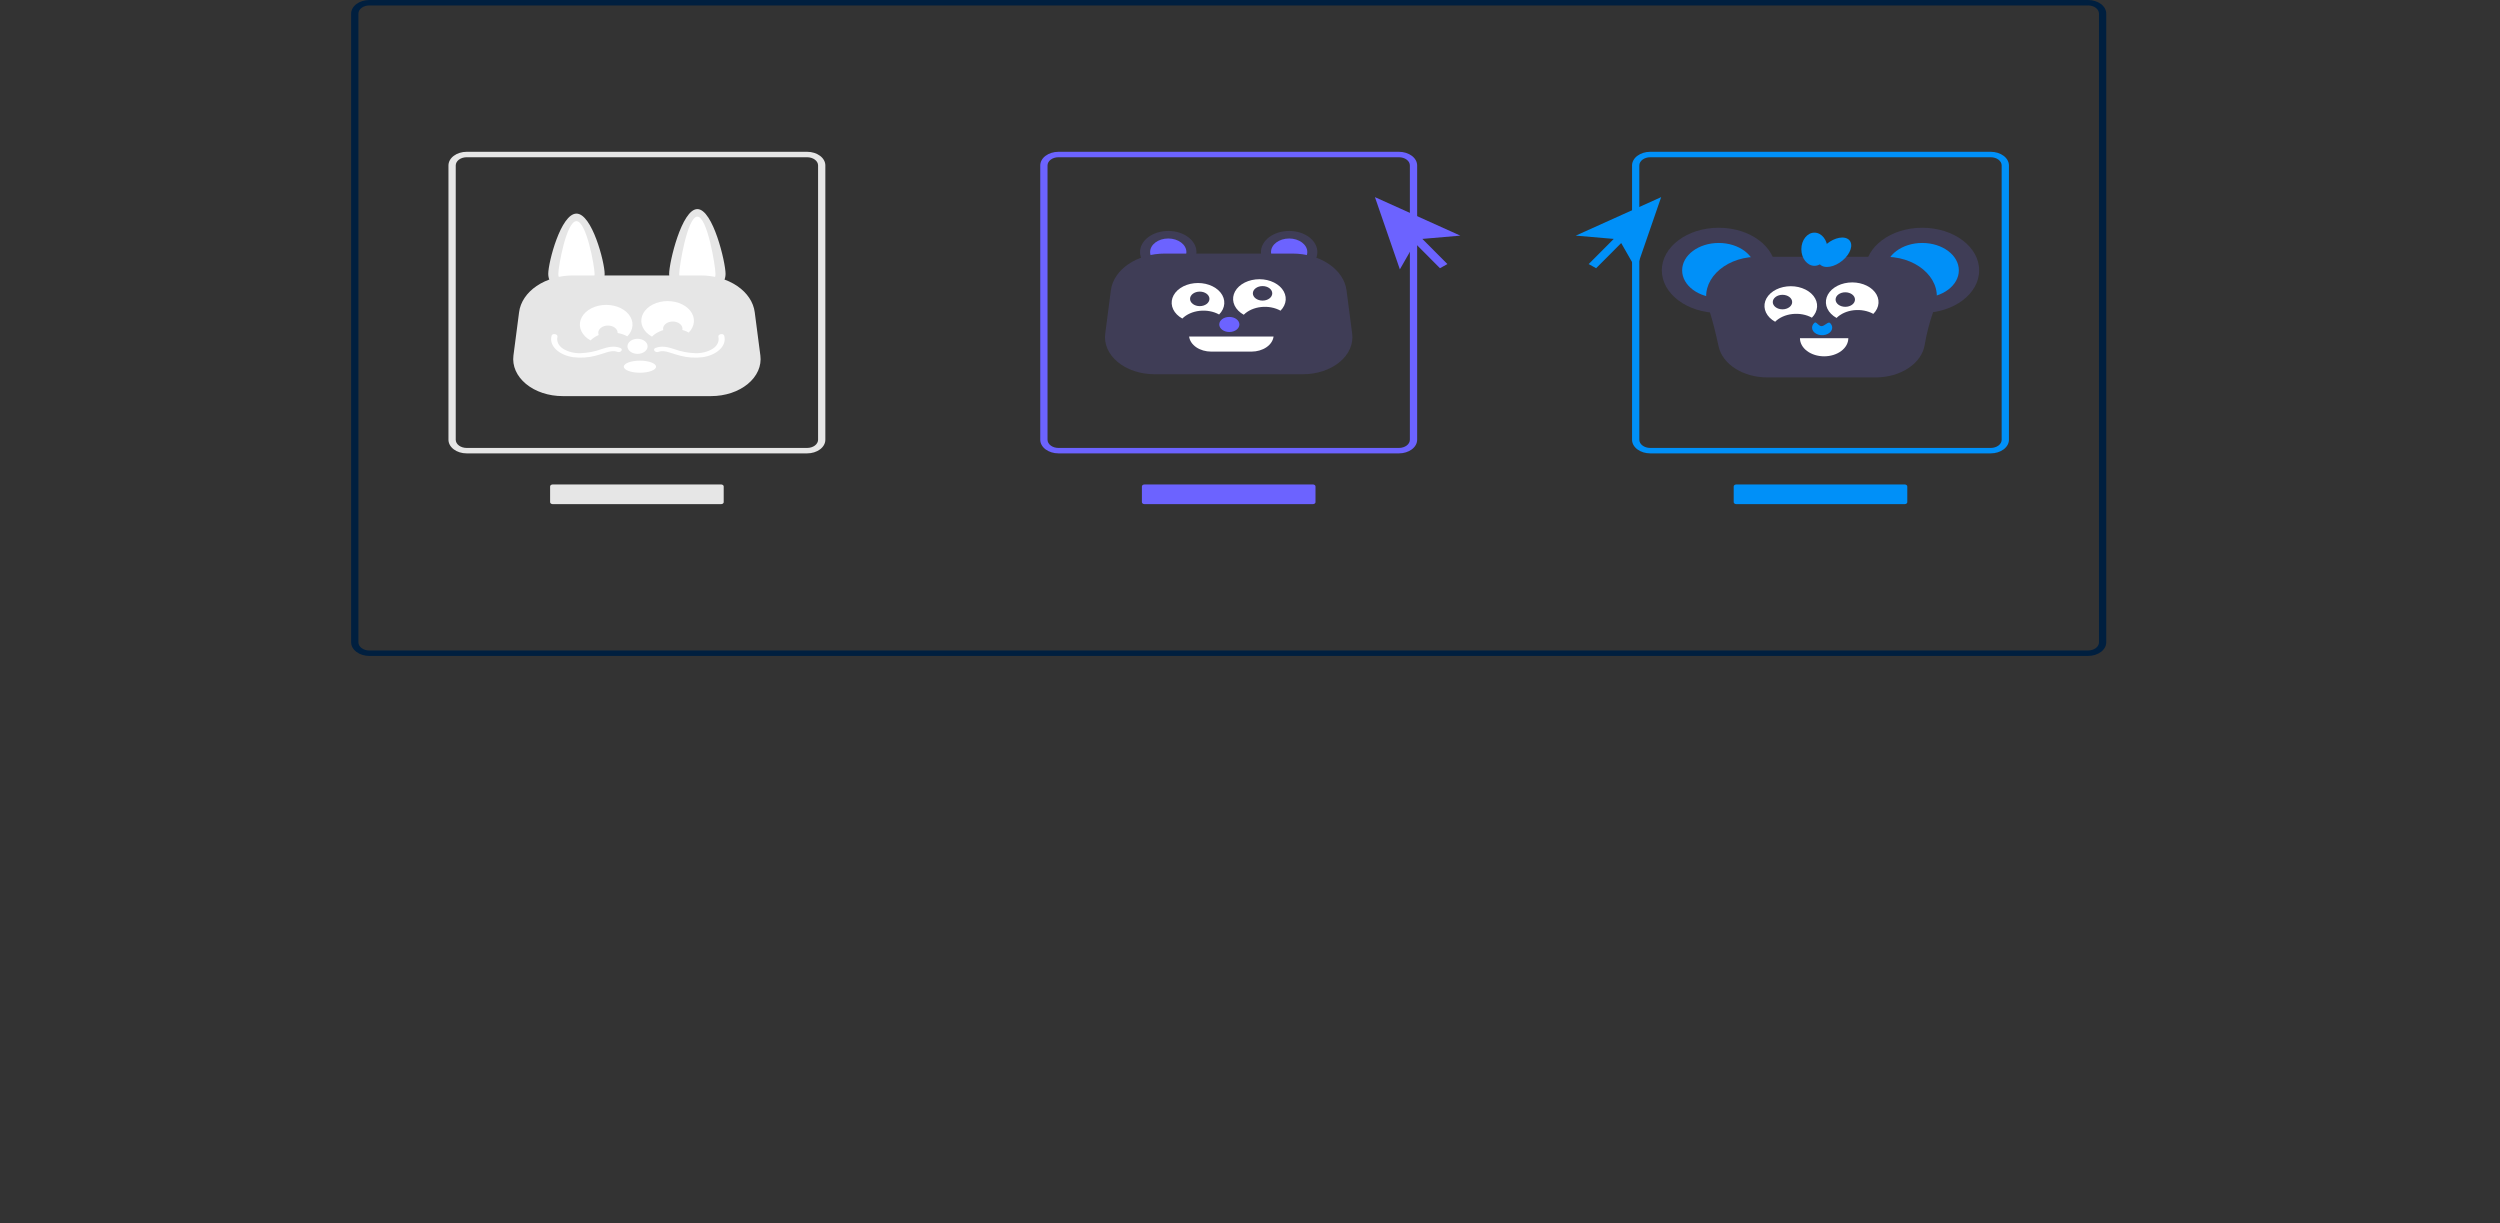 <svg width="509" height="249" viewBox="0 0 509 249" fill="none" xmlns="http://www.w3.org/2000/svg">
<rect x="0" y="0" width="509" height="249" fill="#333333" stroke="none"/>
<g clip-path="url(#clip0_4_291)">
<path d="M425.13 133.549H75.196C74.215 133.548 73.273 133.256 72.579 132.736C71.885 132.217 71.494 131.512 71.493 130.777V2.772C71.494 2.037 71.885 1.333 72.579 0.813C73.273 0.293 74.215 0.001 75.196 -2.28882e-05H425.13C426.112 0.001 427.053 0.293 427.748 0.813C428.442 1.333 428.832 2.037 428.834 2.772V130.777C428.832 131.512 428.442 132.217 427.748 132.736C427.053 133.256 426.112 133.548 425.13 133.549ZM75.196 1.109C74.607 1.109 74.042 1.285 73.626 1.596C73.209 1.908 72.975 2.331 72.974 2.772V130.777C72.975 131.218 73.209 131.641 73.626 131.953C74.042 132.264 74.607 132.44 75.196 132.44H425.13C425.719 132.44 426.284 132.264 426.701 131.953C427.117 131.641 427.352 131.218 427.352 130.777V2.772C427.352 2.331 427.117 1.908 426.701 1.596C426.284 1.285 425.719 1.109 425.13 1.109H75.196Z" fill="#001F3F"/>
<path d="M237.855 55.619C241.027 55.619 243.599 53.695 243.599 51.32C243.599 48.946 241.027 47.021 237.855 47.021C234.683 47.021 232.111 48.946 232.111 51.32C232.111 53.695 234.683 55.619 237.855 55.619Z" fill="#3F3D56"/>
<path d="M237.855 54.084C239.894 54.084 241.548 52.847 241.548 51.32C241.548 49.794 239.894 48.557 237.855 48.557C235.816 48.557 234.163 49.794 234.163 51.32C234.163 52.847 235.816 54.084 237.855 54.084Z" fill="#6C63FF"/>
<path d="M262.471 55.619C265.643 55.619 268.215 53.695 268.215 51.32C268.215 48.946 265.643 47.021 262.471 47.021C259.299 47.021 256.728 48.946 256.728 51.32C256.728 53.695 259.299 55.619 262.471 55.619Z" fill="#3F3D56"/>
<path d="M262.471 54.084C264.511 54.084 266.164 52.847 266.164 51.32C266.164 49.794 264.511 48.557 262.471 48.557C260.432 48.557 258.779 49.794 258.779 51.32C258.779 52.847 260.432 54.084 262.471 54.084Z" fill="#6C63FF"/>
<path d="M237.209 51.627C234.452 51.621 231.792 52.386 229.75 53.772C227.708 55.159 226.432 57.066 226.173 59.121L225.025 67.931C224.889 68.977 225.046 70.032 225.487 71.03C225.929 72.027 226.644 72.945 227.587 73.723C228.53 74.501 229.681 75.123 230.964 75.548C232.248 75.974 233.636 76.194 235.039 76.194H265.287C266.691 76.194 268.079 75.974 269.363 75.548C270.646 75.123 271.796 74.501 272.739 73.723C273.683 72.945 274.398 72.027 274.839 71.03C275.28 70.032 275.438 68.977 275.302 67.931L274.153 59.121C273.894 57.066 272.619 55.159 270.577 53.772C268.535 52.386 265.874 51.621 263.117 51.627H237.209Z" fill="#3F3D56"/>
<path d="M253.228 64.084C254.075 63.232 255.339 62.667 256.743 62.512C258.146 62.356 259.574 62.624 260.715 63.256C261.348 62.619 261.715 61.856 261.769 61.063C261.823 60.27 261.561 59.483 261.017 58.801C260.473 58.12 259.671 57.574 258.712 57.234C257.754 56.894 256.682 56.774 255.633 56.891C254.583 57.007 253.603 57.353 252.817 57.886C252.031 58.419 251.474 59.115 251.217 59.885C250.959 60.656 251.013 61.466 251.371 62.213C251.729 62.961 252.375 63.612 253.228 64.084Z" fill="white"/>
<path d="M240.722 64.858C241.57 64.007 242.834 63.441 244.237 63.286C245.64 63.131 247.069 63.398 248.209 64.03C248.843 63.393 249.21 62.63 249.263 61.837C249.317 61.044 249.056 60.257 248.511 59.575C247.967 58.894 247.165 58.348 246.207 58.008C245.248 57.668 244.176 57.548 243.127 57.665C242.077 57.781 241.098 58.127 240.312 58.66C239.526 59.194 238.968 59.889 238.711 60.66C238.454 61.43 238.507 62.24 238.865 62.987C239.223 63.735 239.87 64.386 240.722 64.858Z" fill="white"/>
<path d="M244.269 62.328C245.359 62.328 246.243 61.666 246.243 60.85C246.243 60.034 245.359 59.372 244.269 59.372C243.178 59.372 242.294 60.034 242.294 60.85C242.294 61.666 243.178 62.328 244.269 62.328Z" fill="#3F3D56"/>
<path d="M257.057 61.202C258.147 61.202 259.031 60.54 259.031 59.724C259.031 58.908 258.147 58.246 257.057 58.246C255.966 58.246 255.082 58.908 255.082 59.724C255.082 60.54 255.966 61.202 257.057 61.202Z" fill="#3F3D56"/>
<path d="M250.291 67.596C251.424 67.596 252.342 66.908 252.342 66.06C252.342 65.212 251.424 64.525 250.291 64.525C249.158 64.525 248.24 65.212 248.24 66.06C248.24 66.908 249.158 67.596 250.291 67.596Z" fill="#6C63FF"/>
<path d="M242.104 68.517C242.208 69.356 242.726 70.135 243.557 70.703C244.388 71.271 245.473 71.587 246.598 71.588H254.804C255.93 71.587 257.014 71.271 257.845 70.703C258.676 70.135 259.194 69.356 259.298 68.517H242.104Z" fill="white"/>
<path d="M123.11 55.773C123.11 56.338 122.962 56.897 122.674 57.419C122.386 57.941 121.963 58.416 121.429 58.816C120.896 59.215 120.263 59.532 119.565 59.749C118.868 59.965 118.121 60.076 117.366 60.076C116.611 60.076 115.864 59.965 115.167 59.749C114.469 59.532 113.836 59.215 113.303 58.816C112.769 58.416 112.346 57.941 112.058 57.419C111.77 56.897 111.622 56.338 111.622 55.773C111.622 53.399 114.194 43.49 117.366 43.49C120.538 43.49 123.11 53.399 123.11 55.773Z" fill="#E6E6E6"/>
<path d="M121.058 55.773C121.058 56.506 120.669 57.209 119.977 57.727C119.284 58.245 118.345 58.537 117.366 58.537C116.387 58.537 115.448 58.245 114.755 57.727C114.063 57.209 113.674 56.506 113.674 55.773C113.674 54.247 115.327 45.025 117.366 45.025C119.405 45.025 121.058 54.247 121.058 55.773Z" fill="white"/>
<path d="M136.238 55.773C136.238 56.913 136.843 58.007 137.921 58.813C138.998 59.619 140.459 60.072 141.982 60.072C143.505 60.072 144.966 59.619 146.044 58.813C147.121 58.007 147.726 56.913 147.726 55.773C147.726 53.399 145.154 42.569 141.982 42.569C138.81 42.569 136.238 53.399 136.238 55.773Z" fill="#E6E6E6"/>
<path d="M138.29 55.773C138.29 56.506 138.679 57.209 139.371 57.727C140.064 58.245 141.003 58.537 141.982 58.537C142.961 58.537 143.901 58.245 144.593 57.727C145.285 57.209 145.674 56.506 145.674 55.773C145.674 54.247 144.021 44.104 141.982 44.104C139.943 44.104 138.29 54.247 138.29 55.773Z" fill="white"/>
<path d="M116.72 56.08C113.963 56.073 111.302 56.838 109.26 58.225C107.218 59.611 105.943 61.519 105.684 63.574L104.536 72.384C104.399 73.43 104.557 74.485 104.998 75.483C105.44 76.48 106.155 77.397 107.098 78.175C108.041 78.954 109.191 79.575 110.475 80.001C111.758 80.427 113.146 80.646 114.55 80.646H144.798C146.202 80.646 147.59 80.427 148.873 80.001C150.157 79.575 151.307 78.954 152.25 78.175C153.193 77.397 153.909 76.48 154.35 75.483C154.791 74.485 154.949 73.43 154.812 72.384L153.664 63.574C153.405 61.519 152.13 59.611 150.088 58.225C148.046 56.838 145.385 56.073 142.628 56.08H116.72Z" fill="#E6E6E6"/>
<path d="M132.739 68.537C133.586 67.685 134.85 67.12 136.253 66.964C137.657 66.809 139.085 67.077 140.225 67.708C140.859 67.072 141.226 66.308 141.28 65.515C141.334 64.722 141.072 63.935 140.528 63.254C139.984 62.572 139.182 62.027 138.223 61.687C137.265 61.347 136.193 61.227 135.143 61.343C134.094 61.459 133.114 61.806 132.328 62.339C131.542 62.872 130.985 63.568 130.728 64.338C130.47 65.108 130.524 65.918 130.882 66.666C131.24 67.413 131.886 68.064 132.739 68.537Z" fill="white"/>
<path d="M120.233 69.311C121.081 68.459 122.344 67.894 123.748 67.739C125.151 67.583 126.579 67.851 127.72 68.482C128.353 67.846 128.72 67.082 128.774 66.29C128.828 65.496 128.566 64.71 128.022 64.028C127.478 63.346 126.676 62.801 125.717 62.461C124.759 62.121 123.687 62.001 122.638 62.117C121.588 62.233 120.608 62.58 119.822 63.113C119.036 63.646 118.479 64.342 118.222 65.112C117.964 65.882 118.018 66.693 118.376 67.44C118.734 68.187 119.38 68.838 120.233 69.311Z" fill="white"/>
<path d="M123.78 69.237C124.87 69.237 125.754 68.575 125.754 67.759C125.754 66.943 124.87 66.281 123.78 66.281C122.689 66.281 121.805 66.943 121.805 67.759C121.805 68.575 122.689 69.237 123.78 69.237Z" fill="#E6E6E6"/>
<path d="M136.978 68.418C138.068 68.418 138.952 67.756 138.952 66.94C138.952 66.124 138.068 65.462 136.978 65.462C135.887 65.462 135.003 66.124 135.003 66.94C135.003 67.756 135.887 68.418 136.978 68.418Z" fill="#E6E6E6"/>
<path d="M129.802 72.048C130.935 72.048 131.853 71.361 131.853 70.513C131.853 69.665 130.935 68.977 129.802 68.977C128.669 68.977 127.75 69.665 127.75 70.513C127.75 71.361 128.669 72.048 129.802 72.048Z" fill="white"/>
<path d="M134.092 71.632C134.794 71.359 135.594 71.541 136.28 71.752C137.032 71.983 137.761 72.245 138.535 72.433C139.98 72.811 141.529 72.912 143.04 72.727C145.773 72.344 148.066 70.516 147.452 68.348C147.288 67.769 146.101 68.014 146.265 68.593C146.367 69.027 146.319 69.474 146.126 69.891C145.933 70.307 145.601 70.68 145.162 70.974C144.158 71.617 142.866 71.951 141.546 71.908C140.088 71.856 138.659 71.582 137.347 71.103C136.094 70.687 134.779 70.327 133.471 70.837C132.768 71.11 133.39 71.906 134.092 71.632Z" fill="white"/>
<path d="M126.287 70.837C125.013 70.34 123.723 70.67 122.495 71.075C121.158 71.567 119.701 71.85 118.212 71.908C116.919 71.949 115.651 71.63 114.654 71.013C114.197 70.719 113.85 70.342 113.646 69.918C113.443 69.494 113.39 69.037 113.493 68.593C113.657 68.015 112.471 67.768 112.306 68.348C111.693 70.516 113.985 72.344 116.718 72.727C118.229 72.913 119.778 72.812 121.223 72.433C121.997 72.244 122.726 71.984 123.478 71.752C124.164 71.542 124.965 71.359 125.666 71.632C126.368 71.906 126.991 71.111 126.287 70.837Z" fill="white"/>
<path d="M130.289 75.887C132.102 75.887 133.572 75.337 133.572 74.658C133.572 73.98 132.102 73.43 130.289 73.43C128.477 73.43 127.007 73.98 127.007 74.658C127.007 75.337 128.477 75.887 130.289 75.887Z" fill="white"/>
<path d="M349.934 63.715C356.333 63.715 361.521 59.832 361.521 55.042C361.521 50.253 356.333 46.37 349.934 46.37C343.535 46.37 338.347 50.253 338.347 55.042C338.347 59.832 343.535 63.715 349.934 63.715Z" fill="#3F3D56"/>
<path d="M349.934 60.618C354.048 60.618 357.382 58.121 357.382 55.042C357.382 51.963 354.048 49.467 349.934 49.467C345.82 49.467 342.485 51.963 342.485 55.042C342.485 58.121 345.82 60.618 349.934 60.618Z" fill="#0090F8"/>
<path d="M391.371 63.715C397.77 63.715 402.958 59.832 402.958 55.042C402.958 50.253 397.77 46.37 391.371 46.37C384.972 46.37 379.784 50.253 379.784 55.042C379.784 59.832 384.972 63.715 391.371 63.715Z" fill="#3F3D56"/>
<path d="M391.371 60.618C395.485 60.618 398.82 58.121 398.82 55.042C398.82 51.963 395.485 49.467 391.371 49.467C387.257 49.467 383.922 51.963 383.922 55.042C383.922 58.121 387.257 60.618 391.371 60.618Z" fill="#0090F8"/>
<path d="M357.904 52.279C357.724 52.279 357.546 52.282 357.369 52.288C350.692 52.523 346.077 57.414 347.704 62.266L347.94 62.969C348.777 65.466 349.347 68.005 349.911 70.545C350.3 72.305 351.511 73.904 353.329 75.058C355.147 76.212 357.453 76.845 359.836 76.845H381.879C384.352 76.845 386.739 76.163 388.583 74.93C390.428 73.696 391.6 71.997 391.877 70.157C392.265 67.861 392.857 65.586 393.648 63.349L394.011 62.266C395.638 57.414 391.023 52.523 384.346 52.288C384.169 52.282 383.991 52.279 383.812 52.279H357.904Z" fill="#3F3D56"/>
<path d="M373.922 64.735C374.77 63.884 376.034 63.318 377.437 63.163C378.84 63.008 380.269 63.275 381.409 63.907C382.043 63.27 382.41 62.507 382.464 61.714C382.517 60.921 382.256 60.134 381.712 59.452C381.167 58.771 380.365 58.225 379.407 57.885C378.448 57.545 377.376 57.426 376.327 57.542C375.278 57.658 374.298 58.005 373.512 58.538C372.726 59.071 372.169 59.767 371.911 60.537C371.654 61.307 371.707 62.117 372.065 62.864C372.423 63.612 373.07 64.263 373.922 64.735Z" fill="white"/>
<path d="M361.417 65.509C362.264 64.658 363.528 64.093 364.931 63.937C366.335 63.782 367.763 64.049 368.903 64.681C369.537 64.044 369.904 63.281 369.958 62.488C370.012 61.695 369.75 60.908 369.206 60.227C368.662 59.545 367.859 59 366.901 58.66C365.942 58.319 364.871 58.2 363.821 58.316C362.772 58.432 361.792 58.779 361.006 59.312C360.22 59.845 359.663 60.541 359.405 61.311C359.148 62.081 359.202 62.891 359.56 63.639C359.918 64.386 360.564 65.037 361.417 65.509Z" fill="white"/>
<path d="M362.912 62.979C364.002 62.979 364.886 62.317 364.886 61.501C364.886 60.685 364.002 60.023 362.912 60.023C361.821 60.023 360.937 60.685 360.937 61.501C360.937 62.317 361.821 62.979 362.912 62.979Z" fill="#3F3D56"/>
<path d="M375.7 62.467C376.79 62.467 377.674 61.806 377.674 60.989C377.674 60.173 376.79 59.511 375.7 59.511C374.609 59.511 373.725 60.173 373.725 60.989C373.725 61.806 374.609 62.467 375.7 62.467Z" fill="#3F3D56"/>
<path d="M373.037 66.711C373.037 66.959 372.957 67.202 372.804 67.421C372.651 67.64 372.43 67.829 372.16 67.97C371.889 68.112 371.576 68.202 371.249 68.234C370.921 68.266 370.589 68.238 370.278 68.153C369.968 68.068 369.691 67.928 369.468 67.745C369.246 67.562 369.086 67.342 369.002 67.103C368.917 66.864 368.912 66.613 368.985 66.372C369.058 66.131 369.207 65.907 369.421 65.718C369.797 65.386 370.231 66.404 370.858 66.404C371.507 66.404 372.213 65.402 372.589 65.754C372.879 66.026 373.037 66.364 373.037 66.711Z" fill="#0090F8"/>
<path d="M366.472 68.861H376.319C376.319 69.838 375.8 70.775 374.877 71.467C373.953 72.158 372.701 72.546 371.395 72.546C370.09 72.546 368.837 72.158 367.914 71.467C366.991 70.775 366.472 69.838 366.472 68.861Z" fill="white"/>
<path d="M369.422 54.121C370.894 54.121 372.088 52.609 372.088 50.743C372.088 48.878 370.894 47.365 369.422 47.365C367.949 47.365 366.755 48.878 366.755 50.743C366.755 52.609 367.949 54.121 369.422 54.121Z" fill="#0090F8"/>
<path d="M375.709 52.502C377.138 50.974 377.319 49.223 376.113 48.59C374.906 47.958 372.769 48.684 371.34 50.213C369.91 51.741 369.729 53.492 370.936 54.124C372.142 54.757 374.279 54.031 375.709 52.502Z" fill="#0090F8"/>
<path d="M164.338 92.308H95.01C94.028 92.308 93.087 92.015 92.393 91.496C91.698 90.976 91.308 90.271 91.307 89.536V33.679C91.308 32.944 91.698 32.239 92.393 31.72C93.087 31.2 94.028 30.907 95.01 30.907H164.338C165.32 30.907 166.261 31.2 166.955 31.72C167.65 32.239 168.04 32.944 168.041 33.679V89.536C168.04 90.271 167.65 90.976 166.955 91.495C166.261 92.015 165.32 92.307 164.338 92.308ZM95.01 32.015C94.421 32.016 93.856 32.191 93.44 32.503C93.023 32.815 92.789 33.238 92.788 33.679V89.536C92.789 89.977 93.023 90.4 93.44 90.712C93.856 91.024 94.421 91.199 95.01 91.2H164.338C164.927 91.199 165.492 91.024 165.908 90.712C166.325 90.4 166.559 89.977 166.56 89.536V33.679C166.559 33.238 166.325 32.815 165.908 32.503C165.492 32.191 164.927 32.016 164.338 32.015H95.01Z" fill="#E6E6E6"/>
<path d="M284.827 92.308H215.499C214.518 92.307 213.576 92.015 212.882 91.495C212.188 90.976 211.797 90.271 211.796 89.536V33.679C211.797 32.944 212.188 32.239 212.882 31.72C213.576 31.2 214.518 30.907 215.499 30.907H284.827C285.809 30.907 286.75 31.2 287.445 31.72C288.139 32.239 288.529 32.944 288.531 33.679V89.536C288.529 90.271 288.139 90.976 287.445 91.495C286.75 92.015 285.809 92.307 284.827 92.308ZM215.499 32.015C214.91 32.016 214.345 32.191 213.929 32.503C213.512 32.815 213.278 33.238 213.277 33.679V89.536C213.278 89.977 213.512 90.4 213.929 90.712C214.345 91.024 214.91 91.199 215.499 91.2H284.827C285.416 91.199 285.981 91.024 286.398 90.712C286.814 90.4 287.049 89.977 287.049 89.536V33.679C287.049 33.238 286.814 32.815 286.398 32.503C285.981 32.191 285.416 32.016 284.827 32.015H215.499Z" fill="#6C63FF"/>
<path d="M405.316 92.308H335.989C335.007 92.307 334.065 92.015 333.371 91.495C332.677 90.976 332.286 90.271 332.285 89.536V33.679C332.286 32.944 332.677 32.239 333.371 31.72C334.065 31.2 335.007 30.907 335.989 30.907H405.316C406.298 30.907 407.24 31.2 407.934 31.72C408.628 32.239 409.019 32.944 409.02 33.679V89.536C409.019 90.271 408.628 90.976 407.934 91.495C407.24 92.015 406.298 92.307 405.316 92.308ZM335.989 32.015C335.399 32.016 334.835 32.191 334.418 32.503C334.001 32.815 333.767 33.238 333.767 33.679V89.536C333.767 89.977 334.001 90.4 334.418 90.712C334.835 91.024 335.399 91.199 335.989 91.2H405.316C405.905 91.199 406.47 91.024 406.887 90.712C407.303 90.4 407.538 89.977 407.538 89.536V33.679C407.538 33.238 407.303 32.815 406.887 32.503C406.47 32.191 405.905 32.016 405.316 32.015H335.989Z" fill="#0090F8"/>
<path d="M353.516 98.634C353.374 98.634 353.238 98.677 353.138 98.752C353.037 98.827 352.981 98.929 352.981 99.035V102.242C352.981 102.348 353.037 102.45 353.138 102.525C353.238 102.6 353.374 102.642 353.516 102.642H387.789C387.931 102.642 388.067 102.6 388.167 102.525C388.268 102.45 388.324 102.348 388.324 102.242V99.035C388.324 98.929 388.268 98.827 388.167 98.752C388.067 98.677 387.931 98.634 387.789 98.634H353.516Z" fill="#0090F8"/>
<path d="M233.027 98.634C232.885 98.634 232.749 98.677 232.648 98.752C232.548 98.827 232.492 98.929 232.491 99.035V102.242C232.492 102.348 232.548 102.45 232.648 102.525C232.749 102.6 232.885 102.642 233.027 102.642H267.299C267.441 102.642 267.578 102.6 267.678 102.525C267.778 102.45 267.835 102.348 267.835 102.242V99.035C267.835 98.929 267.778 98.827 267.678 98.752C267.578 98.677 267.441 98.634 267.299 98.634H233.027Z" fill="#6C63FF"/>
<path d="M112.538 98.634C112.396 98.634 112.26 98.677 112.159 98.752C112.059 98.827 112.002 98.929 112.002 99.035V102.242C112.002 102.348 112.059 102.45 112.159 102.525C112.26 102.6 112.396 102.642 112.538 102.642H146.81C146.952 102.642 147.088 102.6 147.189 102.525C147.289 102.45 147.346 102.348 147.346 102.242V99.035C147.346 98.929 147.289 98.827 147.189 98.752C147.088 98.677 146.952 98.634 146.81 98.634H112.538Z" fill="#E6E6E6"/>
<path d="M297.321 47.974L279.936 40.135L285.013 54.844L288.074 49.485L293.178 54.608L294.692 53.763L289.588 48.64L297.321 47.974Z" fill="#6C63FF"/>
<path d="M320.827 47.974L338.212 40.135L333.135 54.844L330.075 49.485L324.97 54.608L323.456 53.763L328.561 48.64L320.827 47.974Z" fill="#0090F8"/>
</g>
<defs>
<clipPath id="clip0_4_291">
<rect width="509" height="249" fill="white"/>
</clipPath>
</defs>
</svg>

